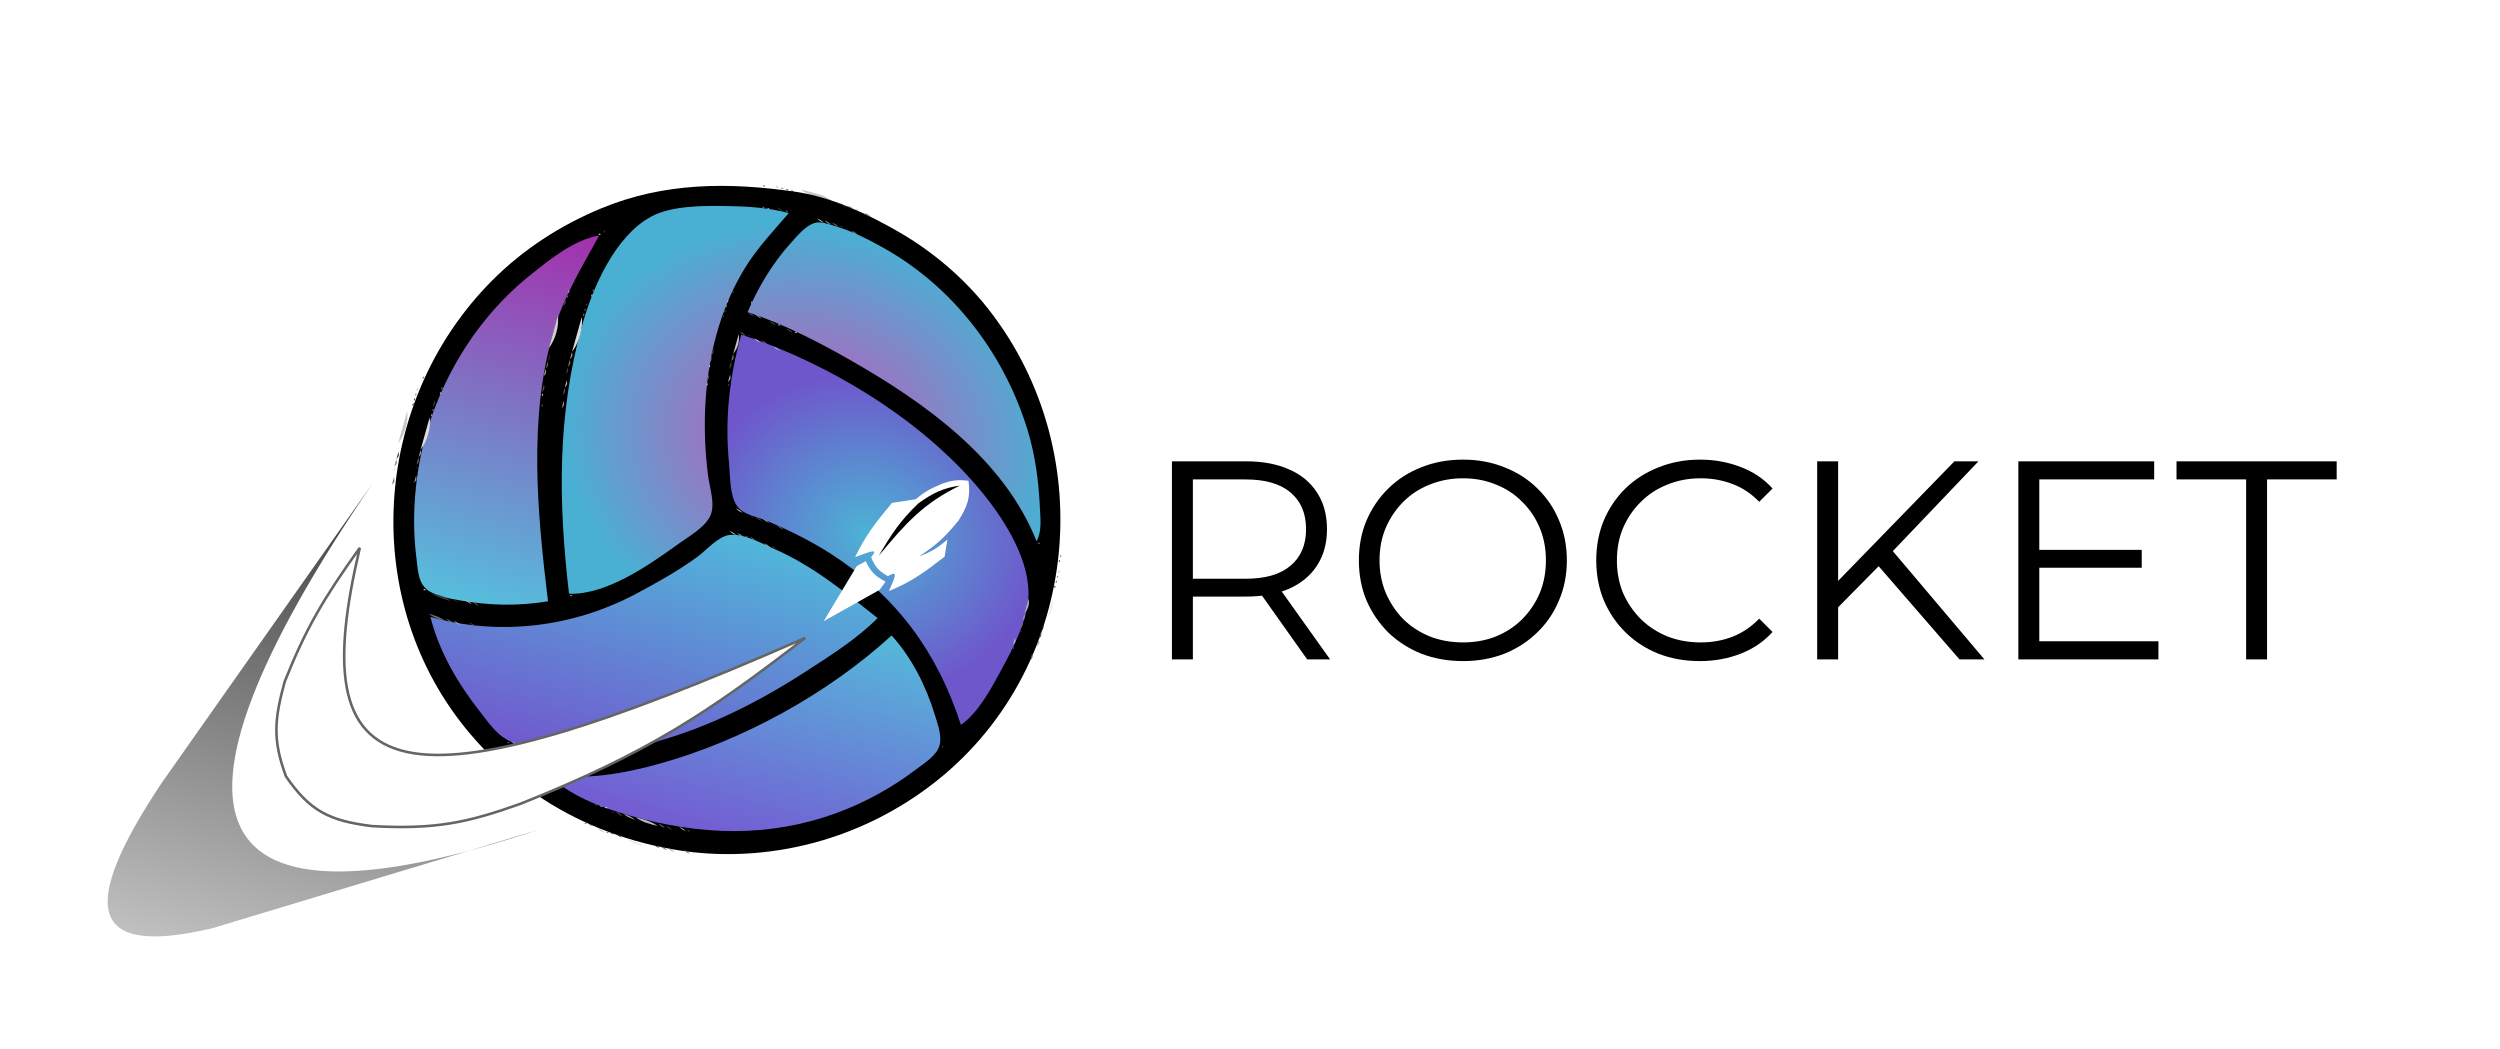 <svg width="963" height="404" viewBox="0 0 963 404" fill="none" xmlns="http://www.w3.org/2000/svg">
<path d="M308.458 72.993C311.823 75.659 316.602 76.311 320.707 77.46C317.342 74.793 312.563 74.142 308.458 72.993Z" fill="#C7C7C7"/>
<path d="M299.111 71.761C298.563 72.069 299.594 72.3 299.662 72.262C300.211 71.954 299.179 71.722 299.111 71.761Z" fill="#B1B1B1"/>
<path d="M301.037 72.3C300.488 72.608 301.52 72.839 301.588 72.801C302.137 72.493 301.105 72.261 301.037 72.3Z" fill="#787878"/>
<path d="M302.963 72.84C302.414 73.148 303.446 73.379 303.514 73.34C304.063 73.032 303.031 72.801 302.963 72.84Z" fill="#484848"/>
<path d="M304.889 73.379C304.34 73.687 305.372 73.918 305.44 73.879C305.988 73.571 304.957 73.34 304.889 73.379Z" fill="#202020"/>
<path d="M306.148 73.826C280.682 70.175 255.993 70.189 231.665 80.23C215.882 86.744 201.468 96.078 189.421 108.211C143.021 154.943 138.023 232.019 181.2 282.786C189.452 292.491 198.728 301.052 209.455 307.98C225.292 318.207 243.536 324.818 262.105 327.638C280.429 330.419 299.52 328.9 317.238 323.581C331.972 319.158 345.8 312.129 358.094 302.881C415.773 259.492 424.747 175.169 380.715 119.059C371.427 107.223 359.433 96.999 346.423 89.465C334.198 82.386 320.264 75.849 306.148 73.826Z" fill="black"/>
<path d="M323.596 78.269C324.613 79.264 324.885 79.407 326.215 80.04C325.198 79.044 324.927 78.902 323.596 78.269Z" fill="#363636"/>
<path d="M326.485 79.077C327.502 80.073 327.774 80.216 329.104 80.849C328.087 79.853 327.816 79.71 326.485 79.077Z" fill="#7C7C7C"/>
<path d="M329.926 80.387C329.378 80.695 330.41 80.926 330.478 80.887C331.026 80.579 329.994 80.348 329.926 80.387Z" fill="#D6D6D6"/>
<path d="M294.026 71.377C293.478 71.685 294.51 71.916 294.578 71.877C295.126 71.569 294.094 71.338 294.026 71.377Z" fill="#646464"/>
<path d="M332.956 81.927C333.974 82.923 334.245 83.065 335.576 83.698C334.559 82.703 334.287 82.56 332.956 81.927Z" fill="#696969"/>
<path d="M299.291 79.773C300.308 80.769 300.58 80.911 301.91 81.545C300.893 80.549 300.622 80.406 299.291 79.773Z" fill="#3C3C3C"/>
<path d="M302.732 81.082C302.184 81.391 303.216 81.621 303.284 81.583C303.832 81.275 302.8 81.044 302.732 81.082Z" fill="#808080"/>
<path d="M314.699 84.085C315.716 85.081 315.988 85.224 317.318 85.857C316.301 84.861 316.029 84.719 314.699 84.085Z" fill="#CECECE"/>
<path d="M317.588 84.894C318.605 85.89 318.877 86.033 320.207 86.666C319.19 85.67 318.918 85.528 317.588 84.894Z" fill="#AFAFAF"/>
<path d="M320.477 85.703C321.494 86.699 321.766 86.841 323.096 87.475C322.079 86.479 321.807 86.336 320.477 85.703Z" fill="#7E7E7E"/>
<path d="M323.918 87.012C323.37 87.32 324.402 87.551 324.47 87.513C325.018 87.205 323.986 86.974 323.918 87.012Z" fill="#383838"/>
<path d="M293.796 79.62C293.248 79.928 294.279 80.159 294.347 80.12C294.896 79.812 293.864 79.581 293.796 79.62Z" fill="#767676"/>
<path d="M295.722 80.159C295.174 80.467 296.205 80.698 296.273 80.659C296.822 80.351 295.79 80.12 295.722 80.159Z" fill="#C0C0C0"/>
<path d="M219.186 228.693C233.6 229.301 250.337 217.425 261.507 209.386C265.438 206.557 271.911 202.986 273.775 198.281C275.496 193.933 273.368 187.903 272.787 183.467C271.657 174.825 271.257 165.894 271.637 157.184C272.454 138.433 277.035 119.393 286.916 103.308C291.77 95.409 297.853 89.049 303.836 82.084C296.023 79.966 287.751 79.475 279.678 79.355C270.986 79.225 258.715 79.19 250.903 83.394C236.864 90.948 228.313 110.753 224.261 125.232C214.565 159.873 215.033 193.18 219.186 228.693ZM287.97 120.218C301.639 124.685 314.989 131.568 327.458 138.672C356.136 155.01 386.65 176.661 399.297 208.493C401.42 204.652 400.758 199.642 400.554 195.345C400.084 185.44 398.805 175.54 395.927 166.012C387.067 136.682 367.44 110.733 340.549 95.61C334.397 92.15 327.979 88.862 321.17 86.936C318.857 86.282 316.111 85.163 313.699 85.911C310.174 87.004 306.937 91.059 304.539 93.703C297.585 101.372 292.005 110.711 287.97 120.218Z" fill="url(#paint0_angular_1_6)"/>
<path d="M327.911 88.822C328.928 89.818 329.2 89.96 330.531 90.594C329.513 89.598 329.242 89.455 327.911 88.822Z" fill="#979797"/>
<path d="M232.719 88.831C232.65 88.869 232.312 89.871 232.86 89.562C232.929 89.524 233.267 88.522 232.719 88.831Z" fill="#434343"/>
<path d="M230.665 89.986C230.117 90.295 231.148 90.526 231.217 90.487C231.765 90.179 230.733 89.948 230.665 89.986Z" fill="#D8D8D8"/>
<path d="M211.097 231.621C206.953 197.572 203.457 160.893 213.301 127.356C217.202 114.069 224.244 102.722 230.806 90.719C221.104 92.318 211.632 100.049 204.103 106.09C179.623 125.728 163.568 156.098 160.25 187.274C159.249 196.683 159.226 205.984 160.454 215.369C160.942 219.102 160.993 223.686 163.833 226.513C166.849 229.517 172.893 230.502 176.939 231.229C188.395 233.291 199.598 233.531 211.097 231.621Z" fill="url(#paint1_linear_1_6)"/>
<path d="M282.294 112.053C282.226 112.091 281.888 113.093 282.436 112.785C282.504 112.746 282.842 111.745 282.294 112.053Z" fill="#4A4A4A"/>
<path d="M289.459 116.135C289.391 116.174 289.053 117.175 289.601 116.867C289.669 116.829 290.007 115.827 289.459 116.135Z" fill="#AAAAAA"/>
<path d="M280.253 115.635C280.185 115.674 279.847 116.675 280.395 116.367C280.463 116.329 280.801 115.327 280.253 115.635Z" fill="#BEBEBE"/>
<path d="M279.714 117.561C279.646 117.6 279.307 118.601 279.856 118.293C279.924 118.255 280.262 117.253 279.714 117.561Z" fill="#898989"/>
<path d="M287.97 120.218C288.987 121.214 289.26 121.357 290.59 121.99C289.572 120.994 289.301 120.852 287.97 120.218Z" fill="#505050"/>
<path d="M290.859 121.027C291.876 122.023 292.148 122.165 293.479 122.798C292.461 121.803 292.19 121.66 290.859 121.027Z" fill="#9D9D9D"/>
<path d="M279.175 119.487C279.107 119.526 278.768 120.527 279.317 120.219C279.385 120.181 279.723 119.179 279.175 119.487Z" fill="#5D5D5D"/>
<path d="M296.368 123.607C297.385 124.603 297.657 124.746 298.987 125.379C297.97 124.383 297.698 124.241 296.368 123.607Z" fill="#545454"/>
<path d="M299.809 124.917C299.261 125.225 300.293 125.456 300.36 125.417C300.909 125.109 299.877 124.878 299.809 124.917Z" fill="#B9B9B9"/>
<path d="M302.839 126.457C303.856 127.453 304.128 127.595 305.458 128.229C304.441 127.233 304.17 127.09 302.839 126.457Z" fill="#4F4F4F"/>
<path d="M306.28 127.766C305.732 128.074 306.764 128.305 306.832 128.267C307.38 127.959 306.348 127.728 306.28 127.766Z" fill="#C5C5C5"/>
<path d="M278.636 121.413C278.568 121.452 278.229 122.453 278.778 122.145C278.846 122.106 279.184 121.105 278.636 121.413Z" fill="#3B3B3B"/>
<path d="M221.011 108.399C220.943 108.438 220.604 109.439 221.152 109.131C221.221 109.093 221.559 108.091 221.011 108.399Z" fill="#404040"/>
<path d="M228.445 111.519C228.377 111.557 228.039 112.559 228.587 112.25C228.655 112.212 228.993 111.211 228.445 111.519Z" fill="#7F7F7F"/>
<path d="M284.851 127.653C285.868 128.649 286.14 128.791 287.47 129.424C286.453 128.429 286.181 128.286 284.851 127.653Z" fill="#656565"/>
<path d="M288.292 128.962C287.744 129.27 288.776 129.501 288.844 129.463C289.392 129.155 288.36 128.923 288.292 128.962Z" fill="#191919"/>
<path d="M227.906 113.444C227.838 113.483 227.5 114.485 228.048 114.176C228.116 114.138 228.454 113.136 227.906 113.444Z" fill="#CBCBCB"/>
<path d="M284.581 128.616L282.425 136.32C284.29 133.965 284.953 131.596 284.581 128.616Z" fill="#C4C4C4"/>
<path d="M285.544 128.885C280.938 145.342 279.164 161.354 280.822 178.447C281.291 183.291 281.025 191.047 284.043 195.072C286.607 198.493 291.862 199.067 295.567 200.668C303.986 204.311 312.338 208.358 320.058 213.339C345.159 229.538 361.011 250.936 370.145 279.254C377.064 274.332 381.888 265.049 385.886 257.699C390.434 249.338 396.248 238.154 396.181 228.389C396.081 214.023 385.853 198.582 376.977 188.065C354.252 161.139 318.945 139.799 285.544 128.885Z" fill="url(#paint2_radial_1_6)"/>
<path d="M290.359 130.233C291.376 131.229 291.649 131.372 292.979 132.005C291.961 131.009 291.69 130.866 290.359 130.233Z" fill="#C1C1C1"/>
<path d="M293.248 131.042C294.266 132.037 294.538 132.18 295.868 132.813C294.85 131.817 294.579 131.675 293.248 131.042Z" fill="#636363"/>
<path d="M218.97 111.982C218.901 112.02 218.563 113.022 219.111 112.713C219.18 112.675 219.518 111.673 218.97 111.982ZM297.794 133.352C298.811 134.348 299.082 134.491 300.413 135.124C299.396 134.128 299.124 133.985 297.794 133.352Z" fill="#B3B3B3"/>
<path d="M301.235 134.662C300.687 134.97 301.719 135.201 301.787 135.162C302.335 134.854 301.303 134.623 301.235 134.662Z" fill="#414141"/>
<path d="M305.781 136.972C305.232 137.28 306.264 137.511 306.332 137.473C306.88 137.165 305.848 136.934 305.781 136.972Z" fill="#6F6F6F"/>
<path d="M218.431 113.908C218.362 113.946 218.024 114.948 218.572 114.639C218.641 114.601 218.978 113.599 218.431 113.908Z" fill="#7B7B7B"/>
<path d="M225.865 117.027C225.797 117.065 225.459 118.067 226.007 117.759C226.075 117.72 226.413 116.719 225.865 117.027Z" fill="#464646"/>
<path d="M217.75 115.102L216.942 117.991C218.031 116.682 218.002 116.786 217.75 115.102Z" fill="#4C4C4C"/>
<path d="M225.326 118.953C225.258 118.991 224.92 119.993 225.467 119.685C225.536 119.646 225.874 118.645 225.326 118.953Z" fill="#737373"/>
<path d="M224.787 120.879C224.719 120.918 224.38 121.919 224.928 121.611C224.997 121.572 225.335 120.571 224.787 120.879Z" fill="#989898"/>
<path d="M274.721 134.163L273.912 137.052C275.001 135.744 274.973 135.847 274.721 134.163Z" fill="#464646"/>
<path d="M282.425 136.32L281.616 139.209C282.705 137.9 282.677 138.004 282.425 136.32Z" fill="#888888"/>
<path d="M224.107 122.073L220.333 135.555C223.009 132.179 224.641 126.348 224.107 122.073Z" fill="#DADADA"/>
<path d="M273.912 137.052L273.104 139.941C274.193 138.633 274.164 138.736 273.912 137.052Z" fill="#808080"/>
<path d="M281.616 139.208L280.808 142.097C281.897 140.789 281.868 140.892 281.616 139.208Z" fill="#4A4A4A"/>
<path d="M214.901 121.573L211.397 134.092C213.95 130.87 215.411 125.653 214.901 121.573Z" fill="#D0D0D0"/>
<path d="M273.245 140.673C273.177 140.712 272.838 141.713 273.387 141.405C273.455 141.366 273.793 140.365 273.245 140.673Z" fill="#CACACA"/>
<path d="M281.232 144.293L280.423 147.182C281.512 145.873 281.483 145.977 281.232 144.293Z" fill="#B8B8B8"/>
<path d="M272.989 144.063L272.18 146.952C273.269 145.643 273.24 145.747 272.989 144.063Z" fill="#505050"/>
<path d="M280.564 147.914C280.496 147.952 280.158 148.954 280.706 148.646C280.774 148.608 281.112 147.606 280.564 147.914Z" fill="#474747"/>
<path d="M272.321 147.684C272.253 147.722 271.915 148.724 272.463 148.415C272.531 148.377 272.869 147.375 272.321 147.684Z" fill="#C6C6C6"/>
<path d="M220.333 135.555L219.524 138.444C220.614 137.135 220.584 137.239 220.333 135.555Z" fill="#A9A9A9"/>
<path d="M211.82 136.288L211.012 139.177C212.101 137.868 212.072 137.972 211.82 136.288Z" fill="#2A2A2A"/>
<path d="M219.524 138.444L218.716 141.333C219.805 140.024 219.776 140.128 219.524 138.444Z" fill="#7A7A7A"/>
<path d="M211.012 139.177L210.203 142.065C211.292 140.757 211.263 140.861 211.012 139.177Z" fill="#636363"/>
<path d="M218.716 141.333L217.907 144.222C218.996 142.913 218.967 143.017 218.716 141.333Z" fill="#3D3D3D"/>
<path d="M210.203 142.065L209.395 144.954C210.484 143.646 210.455 143.75 210.203 142.065Z" fill="#A8A8A8"/>
<path d="M218.331 146.417L217.522 149.306C218.612 147.998 218.583 148.102 218.331 146.417Z" fill="#B8B8B8"/>
<path d="M217.522 149.306L216.714 152.195C217.803 150.886 217.774 150.99 217.522 149.306Z" fill="#575757"/>
<path d="M209.549 148.113L208.74 151.002C209.83 149.693 209.8 149.797 209.549 148.113Z" fill="#5C5C5C"/>
<path d="M208.881 151.734C208.813 151.772 208.475 152.774 209.023 152.465C209.091 152.427 209.429 151.425 208.881 151.734Z" fill="#C7C7C7"/>
<path d="M217.138 154.391L216.329 157.28C217.418 155.971 217.389 156.075 217.138 154.391Z" fill="#9B9B9B"/>
<path d="M208.766 155.856C208.698 155.894 208.36 156.895 208.908 156.587C208.976 156.549 209.314 155.547 208.766 155.856Z" fill="#696969"/>
<path d="M399.849 208.993C399.301 209.302 400.333 209.533 400.401 209.494C400.949 209.186 399.917 208.955 399.849 208.993Z" fill="#717171"/>
<path d="M162.967 145.113C162.899 145.151 162.56 146.153 163.108 145.844C163.177 145.806 163.515 144.804 162.967 145.113Z" fill="#626262"/>
<path d="M408.529 213.846C408.461 213.885 408.122 214.886 408.671 214.578C408.738 214.54 409.077 213.538 408.529 213.846Z" fill="#888888"/>
<path d="M170.132 149.195C170.063 149.233 169.725 150.235 170.273 149.927C170.341 149.889 170.68 148.887 170.132 149.195Z" fill="#777777"/>
<path d="M407.989 215.772C407.922 215.81 407.583 216.812 408.132 216.504C408.199 216.465 408.538 215.464 407.989 215.772Z" fill="#3B3B3B"/>
<path d="M169.593 151.121C169.524 151.159 169.186 152.161 169.734 151.853C169.802 151.815 170.14 150.813 169.593 151.121Z" fill="#C1C1C1"/>
<path d="M160.656 149.659C160.588 149.697 160.25 150.698 160.798 150.39C160.866 150.352 161.204 149.35 160.656 149.659Z" fill="#AFAFAF"/>
<path d="M407.874 219.894C407.806 219.932 407.468 220.934 408.016 220.625C408.084 220.587 408.423 219.585 407.874 219.894Z" fill="#B7B7B7"/>
<path d="M160.117 151.584C160.049 151.622 159.711 152.624 160.258 152.316C160.327 152.278 160.665 151.276 160.117 151.584Z" fill="#767676"/>
<path d="M167.41 153.972L166.602 156.861C167.691 155.552 167.662 155.656 167.41 153.972Z" fill="#3E3E3E"/>
<path d="M407.335 221.82C407.267 221.858 406.929 222.86 407.477 222.551C407.545 222.513 407.884 221.511 407.335 221.82Z" fill="#838383"/>
<path d="M159.578 153.511C159.51 153.549 159.171 154.551 159.719 154.242C159.788 154.204 160.126 153.202 159.578 153.511Z" fill="#464646"/>
<path d="M406.796 223.746C406.728 223.784 406.39 224.786 406.938 224.477C407.006 224.439 407.345 223.437 406.796 223.746Z" fill="#575757"/>
<path d="M159.039 155.436C158.971 155.474 158.632 156.476 159.18 156.168C159.249 156.13 159.587 155.128 159.039 155.436Z" fill="#1E1E1E"/>
<path d="M166.743 157.593C166.674 157.631 166.336 158.633 166.884 158.324C166.952 158.286 167.291 157.284 166.743 157.593Z" fill="#828282"/>
<path d="M406.257 225.672C406.189 225.71 405.851 226.712 406.399 226.403C406.467 226.365 406.806 225.363 406.257 225.672Z" fill="#323232"/>
<path d="M166.204 159.519C166.135 159.557 165.797 160.559 166.345 160.25C166.413 160.212 166.752 159.21 166.204 159.519Z" fill="#A5A5A5"/>
<path d="M156.856 158.287L153.352 170.805C155.906 167.584 157.367 162.366 156.856 158.287Z" fill="#C7C7C7"/>
<path d="M165.523 160.712L162.019 173.231C164.573 170.009 166.034 164.792 165.523 160.712Z" fill="#DEDEDE"/>
<path d="M283.432 195.792C284.449 196.788 284.721 196.931 286.051 197.564C285.034 196.568 284.762 196.425 283.432 195.792Z" fill="#D1D1D1"/>
<path d="M289.493 198.873C288.944 199.181 289.976 199.412 290.044 199.374C290.593 199.065 289.561 198.835 289.493 198.873Z" fill="#292929"/>
<path d="M290.866 198.912C291.883 199.908 292.155 200.05 293.486 200.683C292.468 199.687 292.197 199.545 290.866 198.912Z" fill="#545454"/>
<path d="M293.755 199.72C294.772 200.716 295.044 200.859 296.375 201.492C295.357 200.496 295.086 200.353 293.755 199.72Z" fill="#A2A2A2"/>
<path d="M405.462 230.987L403.575 237.728C405.278 235.573 405.799 233.713 405.462 230.987Z" fill="#EDEDED"/>
<path d="M299.264 202.3C300.281 203.296 300.552 203.439 301.883 204.072C300.866 203.076 300.594 202.933 299.264 202.3Z" fill="#6C6C6C"/>
<path d="M396.256 230.487L394.639 236.265C396.17 234.321 396.556 232.944 396.256 230.487Z" fill="#B2B2B2"/>
<path d="M281.006 204.459C282.023 205.455 282.295 205.598 283.625 206.231C282.608 205.235 282.337 205.092 281.006 204.459Z" fill="#D9D9D9"/>
<path d="M283.895 205.268C284.912 206.264 285.184 206.406 286.514 207.039C285.497 206.043 285.226 205.901 283.895 205.268Z" fill="#B8B8B8"/>
<path d="M287.337 206.577C286.788 206.886 287.82 207.116 287.888 207.078C288.436 206.77 287.404 206.539 287.337 206.577Z" fill="#878787"/>
<path d="M288.71 206.615C289.727 207.612 289.999 207.754 291.329 208.387C290.312 207.391 290.041 207.249 288.71 206.615Z" fill="#5C5C5C"/>
<path d="M394.639 236.265L393.83 239.154C394.919 237.845 394.89 237.949 394.639 236.265Z" fill="#989898"/>
<path d="M165.8 237.634C169.129 250.953 176.307 263.198 184.719 273.922C187.675 277.691 190.912 282.472 195.153 284.876C207.604 291.93 226.249 291.221 239.772 288.707C265.348 283.952 289.01 272.554 310.704 258.463C320.139 252.335 330.099 246.101 338.055 238.081C325.034 227.819 313.215 217.948 297.801 211.237C293.097 209.189 286.198 205.323 280.888 206.091C276.482 206.728 272.112 211.953 268.632 214.495C261.252 219.887 253.215 224.356 245.158 228.653C220.771 241.657 192.388 245.076 165.8 237.634Z" fill="url(#paint3_linear_1_6)"/>
<path d="M294.218 209.196C295.235 210.192 295.507 210.334 296.838 210.967C295.821 209.971 295.549 209.829 294.218 209.196Z" fill="#AEAEAE"/>
<path d="M297.66 210.505C297.111 210.813 298.143 211.044 298.211 211.006C298.76 210.697 297.728 210.467 297.66 210.505Z" fill="#424242"/>
<path d="M162.019 173.231L161.211 176.12C162.3 174.812 162.271 174.916 162.019 173.231Z" fill="#A3A3A3"/>
<path d="M401.803 240.347L400.995 243.236C402.084 241.927 402.055 242.031 401.803 240.347Z" fill="#242424"/>
<path d="M393.83 239.154L393.021 242.043C394.111 240.734 394.081 240.838 393.83 239.154Z" fill="#6C6C6C"/>
<path d="M153.507 173.964L152.698 176.853C153.787 175.544 153.758 175.648 153.507 173.964Z" fill="#343434"/>
<path d="M161.211 176.12L160.402 179.009C161.491 177.7 161.462 177.804 161.211 176.12Z" fill="#6B6B6B"/>
<path d="M400.995 243.236L400.186 246.125C401.275 244.816 401.246 244.92 400.995 243.236Z" fill="#595959"/>
<path d="M393.162 242.775C393.095 242.813 392.756 243.815 393.304 243.507C393.372 243.468 393.711 242.467 393.162 242.775Z" fill="#2E2E2E"/>
<path d="M152.698 176.853L151.889 179.742C152.979 178.433 152.95 178.537 152.698 176.853Z" fill="#7A7A7A"/>
<path d="M160.543 179.742C160.475 179.78 160.137 180.781 160.685 180.473C160.753 180.435 161.091 179.433 160.543 179.742Z" fill="#1F1F1F"/>
<path d="M400.186 246.125L399.378 249.014C400.467 247.706 400.438 247.81 400.186 246.125Z" fill="#9F9F9F"/>
<path d="M390.98 245.625L390.172 248.514C391.261 247.206 391.232 247.31 390.98 245.625Z" fill="#BABABA"/>
<path d="M152.031 180.474C151.962 180.512 151.624 181.514 152.172 181.205C152.24 181.167 152.579 180.165 152.031 180.474Z" fill="#D2D2D2"/>
<path d="M160.287 183.131L159.478 186.02C160.567 184.711 160.538 184.815 160.287 183.131Z" fill="#999999"/>
<path d="M390.312 249.246C390.245 249.284 389.906 250.286 390.455 249.978C390.522 249.94 390.861 248.938 390.312 249.246Z" fill="#4E4E4E"/>
<path d="M397.606 251.634L396.797 254.523C397.886 253.214 397.857 253.318 397.606 251.634Z" fill="#646464"/>
<path d="M151.774 183.863L150.966 186.752C152.055 185.443 152.026 185.547 151.774 183.863Z" fill="#686868"/>
<path d="M343.448 244.783C318.839 267.294 285.885 285.353 253.798 294.245C240.35 297.972 225.072 300.796 211.18 298.104C218.764 306.472 232.376 311.302 242.998 314.279C269.61 321.739 295.86 322.814 322.231 313.166C333.292 309.12 343.645 303.38 353.026 296.27C356.032 293.992 360.665 291.11 361.855 287.318C362.994 283.688 361.163 278.879 360.115 275.408C356.802 264.446 351.197 253.287 343.448 244.783Z" fill="url(#paint4_linear_1_6)"/>
<path d="M219.739 229.193C219.19 229.502 220.222 229.733 220.29 229.694C220.838 229.386 219.806 229.155 219.739 229.193Z" fill="#9E9E9E"/>
<path d="M163.27 226.887C162.722 227.196 163.753 227.427 163.822 227.389C164.37 227.08 163.338 226.849 163.27 226.887Z" fill="#E1E1E1"/>
<path d="M179.088 230.969C180.106 231.965 180.377 232.108 181.708 232.741C180.69 231.745 180.418 231.602 179.088 230.969Z" fill="#BEBEBE"/>
<path d="M181.977 231.778C182.995 232.774 183.266 232.916 184.597 233.549C183.579 232.553 183.308 232.411 181.977 231.778Z" fill="#616161"/>
<path d="M166.3 228.428C168.52 230.19 171.006 230.777 173.734 231.548C171.514 229.786 169.029 229.199 166.3 228.428Z" fill="#3B3B3B"/>
<path d="M174.004 230.584C175.021 231.581 175.293 231.723 176.623 232.356C175.606 231.36 175.334 231.217 174.004 230.584Z" fill="#232323"/>
<path d="M363.045 287.305C362.977 287.344 362.638 288.345 363.187 288.037C363.255 287.999 363.593 286.997 363.045 287.305Z" fill="#3C3C3C"/>
<path d="M180.784 239.751C181.801 240.747 182.073 240.89 183.403 241.523C182.386 240.527 182.114 240.384 180.784 239.751Z" fill="#5A5A5A"/>
<path d="M165.107 236.401C167.086 237.978 169.134 238.547 171.578 239.251C169.598 237.674 167.551 237.105 165.107 236.401Z" fill="#6C6C6C"/>
<path d="M171.848 238.288C172.865 239.284 173.137 239.427 174.467 240.06C173.449 239.064 173.178 238.921 171.848 238.288Z" fill="#848484"/>
<path d="M174.736 239.097C175.754 240.093 176.026 240.236 177.356 240.869C176.338 239.872 176.067 239.73 174.736 239.097Z" fill="#B2B2B2"/>
<path d="M211.68 288.898C212.697 289.894 212.969 290.036 214.3 290.67C213.283 289.674 213.011 289.531 211.68 288.898Z" fill="#ABABAB"/>
<path d="M195.592 285.779C195.044 286.088 196.076 286.318 196.144 286.28C196.692 285.972 195.66 285.741 195.592 285.779Z" fill="#666666"/>
<path d="M196.966 285.818C199.654 287.949 203.039 288.556 206.326 289.476C203.638 287.346 200.254 286.738 196.966 285.818Z" fill="#999999"/>
<path d="M206.596 288.513C207.613 289.509 207.885 289.652 209.215 290.285C208.198 289.289 207.926 289.147 206.596 288.513Z" fill="#4E4E4E"/>
<path d="M229.375 309.773C228.827 310.082 229.859 310.313 229.927 310.274C230.475 309.966 229.443 309.735 229.375 309.773Z" fill="#545454"/>
<path d="M231.301 310.312C230.753 310.621 231.785 310.852 231.853 310.813C232.401 310.505 231.369 310.274 231.301 310.312Z" fill="#9E9E9E"/>
<path d="M233.227 310.851C232.679 311.16 233.711 311.391 233.779 311.353C234.327 311.044 233.295 310.813 233.227 310.851Z" fill="#DFDFDF"/>
<path d="M261.564 318.438C262.582 319.434 262.853 319.576 264.184 320.209C263.167 319.213 262.895 319.071 261.564 318.438Z" fill="#BBBBBB"/>
<path d="M265.006 319.746C264.457 320.055 265.489 320.286 265.557 320.248C266.106 319.939 265.074 319.708 265.006 319.746Z" fill="#505050"/>
<path d="M235.847 312.623C235.298 312.932 236.33 313.162 236.398 313.124C236.947 312.816 235.915 312.585 235.847 312.623Z" fill="#333333"/>
<path d="M237.22 312.662C238.237 313.658 238.509 313.8 239.84 314.433C238.822 313.437 238.551 313.295 237.22 312.662Z" fill="#5F5F5F"/>
<path d="M240.109 313.47C241.603 314.697 242.787 315.167 244.655 315.781C243.161 314.554 241.977 314.084 240.109 313.47Z" fill="#A7A7A7"/>
<path d="M244.924 314.818C247.38 316.765 250.312 317.363 253.321 318.207C250.865 316.26 247.934 315.663 244.924 314.818Z" fill="#B8B8B8"/>
<path d="M253.591 317.244C254.608 318.24 254.88 318.383 256.21 319.016C255.193 318.02 254.922 317.877 253.591 317.244Z" fill="#818181"/>
<path d="M256.48 318.053C257.497 319.049 257.769 319.191 259.099 319.824C258.082 318.828 257.811 318.686 256.48 318.053Z" fill="#474747"/>
<path d="M225.293 316.938C224.745 317.247 225.777 317.478 225.844 317.439C226.393 317.131 225.361 316.9 225.293 316.938Z" fill="#858585"/>
<path d="M227.219 317.477C226.671 317.786 227.703 318.017 227.77 317.979C228.319 317.67 227.287 317.439 227.219 317.477Z" fill="#383838"/>
<path d="M263.26 327.219C264.277 328.215 264.549 328.358 265.88 328.991C264.862 327.995 264.591 327.852 263.26 327.219Z" fill="#646464"/>
<path d="M266.702 328.529C266.153 328.837 267.185 329.068 267.253 329.03C267.801 328.721 266.769 328.491 266.702 328.529Z" fill="#DFDFDF"/>
<path d="M230.249 319.018C231.266 320.014 231.538 320.157 232.868 320.79C231.851 319.794 231.58 319.651 230.249 319.018Z" fill="#B4B4B4"/>
<path d="M233.69 320.327C233.142 320.636 234.174 320.866 234.242 320.828C234.79 320.52 233.758 320.289 233.69 320.327Z" fill="#696969"/>
<path d="M235.616 320.866C235.068 321.175 236.1 321.405 236.168 321.367C236.716 321.059 235.684 320.828 235.616 320.866Z" fill="#424242"/>
<path d="M236.99 320.905C238.007 321.901 238.279 322.043 239.609 322.676C238.592 321.68 238.32 321.538 236.99 320.905Z" fill="#202020"/>
<path d="M251.435 324.948C252.452 325.944 252.724 326.086 254.054 326.719C253.037 325.723 252.765 325.581 251.435 324.948Z" fill="#232323"/>
<path d="M254.324 325.756C255.341 326.752 255.612 326.895 256.943 327.528C255.926 326.532 255.654 326.389 254.324 325.756Z" fill="#575757"/>
<path d="M257.213 326.565C258.23 327.561 258.501 327.703 259.832 328.337C258.815 327.341 258.543 327.198 257.213 326.565Z" fill="#9D9D9D"/>
<path d="M241.535 323.215C243.515 324.792 245.563 325.361 248.007 326.065C246.026 324.488 243.979 323.919 241.535 323.215Z" fill="#E8E8E8"/>
<path d="M354.032 214.307C358.8 212.534 361.178 211.093 364.954 207.812L363.855 214.44C355.713 220.748 350.835 224.23 342.415 227.673C344.935 221.93 346.08 219.571 342.017 221.933C338.577 220.005 337.082 218.484 335.56 214.608C338.245 211.48 336.655 211.82 329.374 214.601C333.471 206.232 336.937 201.712 343.587 193.719L352.684 192.316C356 189.572 358.249 188.272 362.877 186.345C366.704 185.008 368.928 184.711 373.065 185.185C373.856 191.347 372.918 194.712 369.166 200.582C364.039 206.863 360.745 209.891 354.032 214.307Z" fill="white"/>
<path d="M330.017 218.059L333.496 216.164C335.391 220.309 337.164 221.937 341.126 224.055L338.818 227.206L317.301 239.256L330.017 218.059Z" fill="white"/>
<path d="M353.762 193.89C359.462 189.827 363.401 187.95 369.751 187.052C355.91 193.797 349.121 201.219 338.513 214.057C343.539 205.519 346.677 200.701 353.762 193.89Z" fill="black"/>
<path d="M106.478 280.912C106.519 275.368 107.699 269.786 109.666 262.57C117.702 242.396 124.451 230.757 138.599 211.023C133.204 233.809 131.172 251.743 133.571 264.79C134.815 271.559 137.257 277.039 141.064 281.196C144.873 285.355 150.017 288.155 156.601 289.617C169.74 292.534 188.683 290.14 214.486 282.545C239.516 275.177 271.072 262.894 310.165 245.72C272.831 274.579 249.445 290.077 200.553 309.592C179.792 317.035 167.502 319.532 143.344 318.223C135 317.195 128.998 315.713 123.941 312.844C118.898 309.984 114.748 305.719 110.158 299.04C107.532 291.959 106.439 286.439 106.478 280.912Z" fill="white" stroke="#656565"/>
<path d="M143.611 186.055C53.108 318.662 77.111 363.055 207.611 319.555L81.799 357.555C33.299 369.055 30.784 348.897 62.299 301.555L143.611 186.055Z" fill="url(#paint5_linear_1_6)"/>
<path d="M451.426 254V177.7H479.984C486.451 177.7 492.01 178.754 496.661 180.861C501.312 182.896 504.872 185.875 507.343 189.799C509.886 193.65 511.158 198.337 511.158 203.86C511.158 209.237 509.886 213.888 507.343 217.812C504.872 221.663 501.312 224.643 496.661 226.75C492.01 228.785 486.451 229.802 479.984 229.802H455.895L459.492 226.096V254H451.426ZM503.528 254L483.908 226.314H492.628L512.357 254H503.528ZM459.492 226.75L455.895 222.935H479.766C487.396 222.935 493.173 221.264 497.097 217.921C501.094 214.578 503.092 209.891 503.092 203.86C503.092 197.756 501.094 193.033 497.097 189.69C493.173 186.347 487.396 184.676 479.766 184.676H455.895L459.492 180.861V226.75ZM563.55 254.654C557.809 254.654 552.468 253.709 547.527 251.82C542.658 249.858 538.407 247.133 534.774 243.645C531.213 240.084 528.415 235.979 526.381 231.328C524.419 226.605 523.438 221.445 523.438 215.85C523.438 210.255 524.419 205.132 526.381 200.481C528.415 195.758 531.213 191.652 534.774 188.164C538.407 184.603 542.658 181.878 547.527 179.989C552.395 178.027 557.736 177.046 563.55 177.046C569.29 177.046 574.595 178.027 579.464 179.989C584.332 181.878 588.547 184.567 592.108 188.055C595.741 191.543 598.539 195.649 600.501 200.372C602.535 205.095 603.553 210.255 603.553 215.85C603.553 221.445 602.535 226.605 600.501 231.328C598.539 236.051 595.741 240.157 592.108 243.645C588.547 247.133 584.332 249.858 579.464 251.82C574.595 253.709 569.29 254.654 563.55 254.654ZM563.55 247.46C568.128 247.46 572.342 246.697 576.194 245.171C580.118 243.572 583.497 241.356 586.331 238.522C589.237 235.615 591.49 232.273 593.089 228.494C594.687 224.643 595.487 220.428 595.487 215.85C595.487 211.272 594.687 207.094 593.089 203.315C591.49 199.464 589.237 196.121 586.331 193.287C583.497 190.38 580.118 188.164 576.194 186.638C572.342 185.039 568.128 184.24 563.55 184.24C558.972 184.24 554.721 185.039 550.797 186.638C546.873 188.164 543.457 190.38 540.551 193.287C537.717 196.121 535.464 199.464 533.793 203.315C532.194 207.094 531.395 211.272 531.395 215.85C531.395 220.355 532.194 224.534 533.793 228.385C535.464 232.236 537.717 235.615 540.551 238.522C543.457 241.356 546.873 243.572 550.797 245.171C554.721 246.697 558.972 247.46 563.55 247.46ZM654.768 254.654C649.027 254.654 643.723 253.709 638.854 251.82C633.985 249.858 629.771 247.133 626.21 243.645C622.649 240.157 619.852 236.051 617.817 231.328C615.855 226.605 614.874 221.445 614.874 215.85C614.874 210.255 615.855 205.095 617.817 200.372C619.852 195.649 622.649 191.543 626.21 188.055C629.843 184.567 634.094 181.878 638.963 179.989C643.832 178.027 649.136 177.046 654.877 177.046C660.4 177.046 665.595 177.991 670.464 179.88C675.333 181.697 679.438 184.458 682.781 188.164L677.658 193.287C674.533 190.09 671.082 187.801 667.303 186.42C663.524 184.967 659.455 184.24 655.095 184.24C650.517 184.24 646.266 185.039 642.342 186.638C638.418 188.164 635.003 190.38 632.096 193.287C629.189 196.121 626.9 199.464 625.229 203.315C623.63 207.094 622.831 211.272 622.831 215.85C622.831 220.428 623.63 224.643 625.229 228.494C626.9 232.273 629.189 235.615 632.096 238.522C635.003 241.356 638.418 243.572 642.342 245.171C646.266 246.697 650.517 247.46 655.095 247.46C659.455 247.46 663.524 246.733 667.303 245.28C671.082 243.827 674.533 241.501 677.658 238.304L682.781 243.427C679.438 247.133 675.333 249.931 670.464 251.82C665.595 253.709 660.363 254.654 654.768 254.654ZM706.952 235.034L706.625 225.224L752.841 177.7H762.106L728.425 213.016L723.847 217.921L706.952 235.034ZM699.976 254V177.7H708.042V254H699.976ZM754.803 254L721.885 216.068L727.335 210.182L764.395 254H754.803ZM784.662 211.817H824.992V218.684H784.662V211.817ZM785.534 247.024H831.423V254H777.468V177.7H829.788V184.676H785.534V247.024ZM865.207 254V184.676H838.393V177.7H900.087V184.676H873.273V254H865.207Z" fill="black"/>
<defs>
<radialGradient id="paint0_angular_1_6" cx="0" cy="0" r="1" gradientUnits="userSpaceOnUse" gradientTransform="translate(311.243 169.287) rotate(105.637) scale(82.02 95.638)">
<stop stop-color="#CD50B9"/>
<stop offset="1" stop-color="#49B0D3"/>
</radialGradient>
<linearGradient id="paint1_linear_1_6" x1="218.979" y1="87.408" x2="178.479" y2="232.103" gradientUnits="userSpaceOnUse">
<stop stop-color="#A42FAD"/>
<stop offset="1" stop-color="#56BEDD"/>
</linearGradient>
<radialGradient id="paint2_radial_1_6" cx="0" cy="0" r="1" gradientUnits="userSpaceOnUse" gradientTransform="translate(333.872 205.757) rotate(105.637) scale(61 67.259)">
<stop stop-color="#4CB3D5"/>
<stop offset="1" stop-color="#6E57CB"/>
</radialGradient>
<linearGradient id="paint3_linear_1_6" x1="262.552" y1="199.9" x2="235.319" y2="297.195" gradientUnits="userSpaceOnUse">
<stop stop-color="#50B7DA"/>
<stop offset="1" stop-color="#7159CE"/>
</linearGradient>
<linearGradient id="paint4_linear_1_6" x1="303.096" y1="233.488" x2="277.759" y2="324.009" gradientUnits="userSpaceOnUse">
<stop stop-color="#55B9DA"/>
<stop offset="1" stop-color="#745BD3"/>
</linearGradient>
<linearGradient id="paint5_linear_1_6" x1="168.401" y1="190.069" x2="112.693" y2="390.498" gradientUnits="userSpaceOnUse">
<stop stop-color="#3B3B3B"/>
<stop offset="1" stop-color="#C9C9C9"/>
</linearGradient>
</defs>
</svg>
